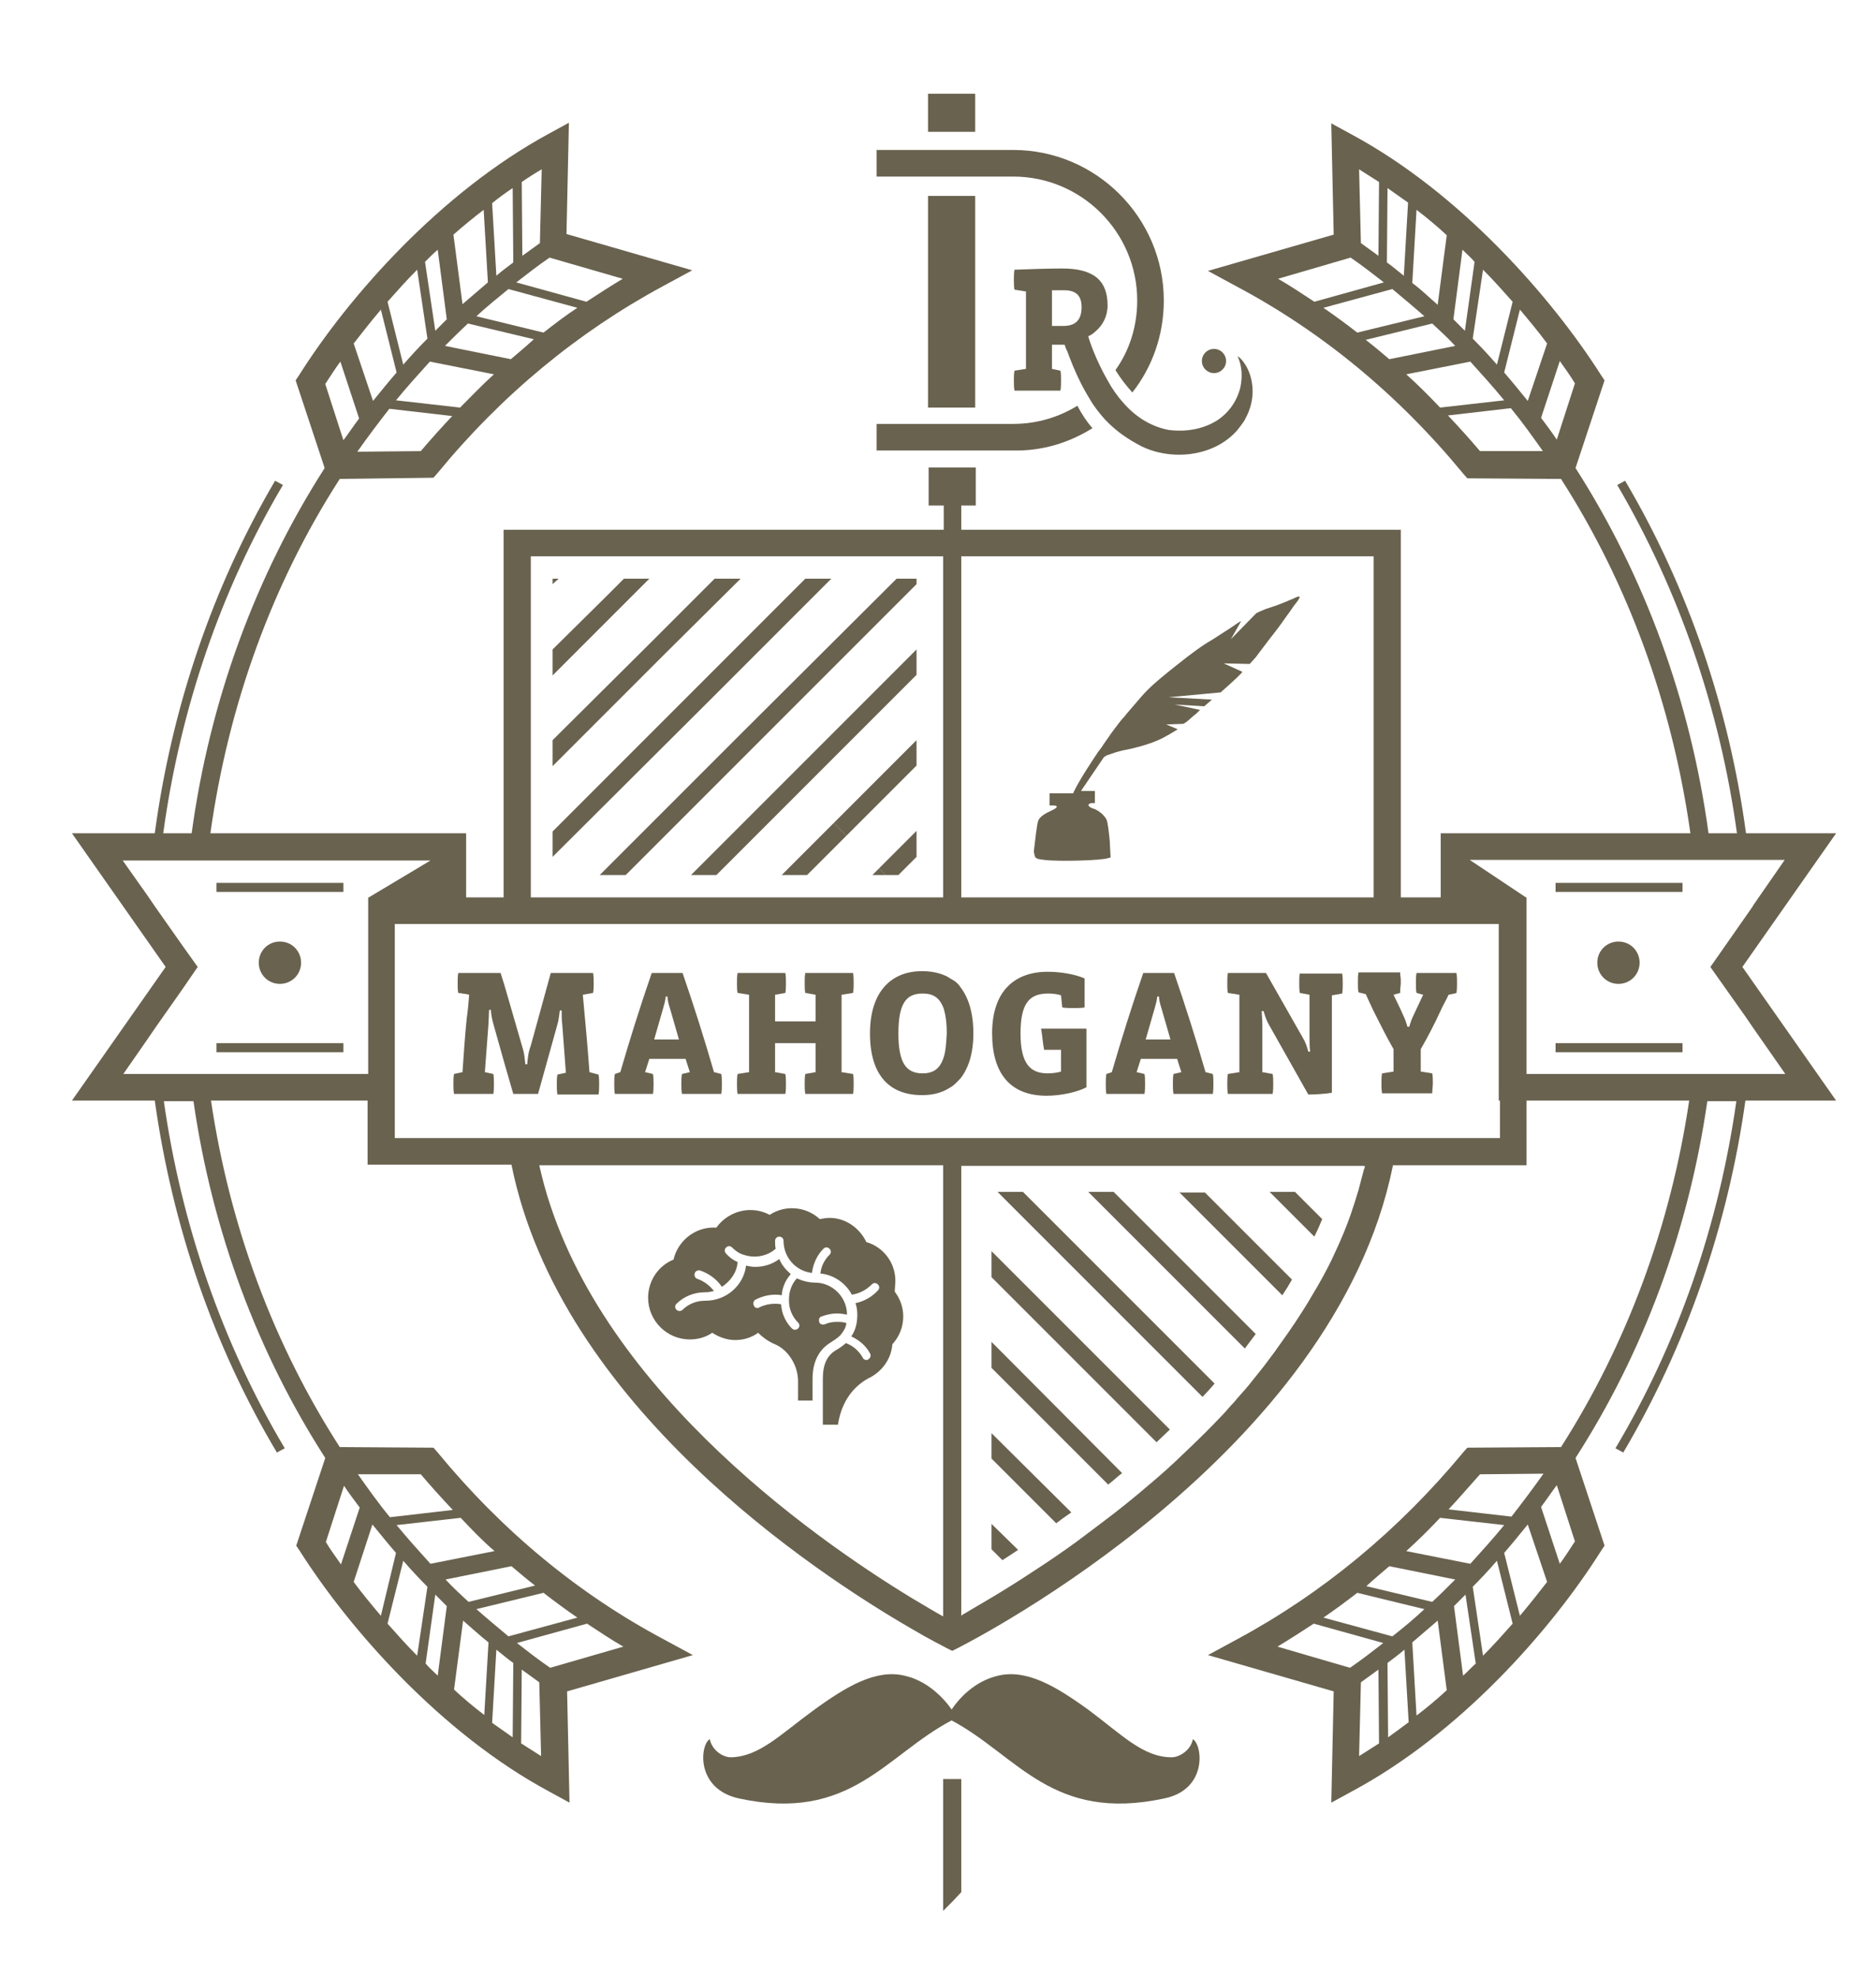 <?xml version="1.0" encoding="utf-8"?>
<!-- Generator: Adobe Illustrator 19.1.0, SVG Export Plug-In . SVG Version: 6.00 Build 0)  -->
<!DOCTYPE svg PUBLIC "-//W3C//DTD SVG 1.1//EN" "http://www.w3.org/Graphics/SVG/1.1/DTD/svg11.dtd">
<svg version="1.1" id="Layer_1" xmlns="http://www.w3.org/2000/svg" xmlns:xlink="http://www.w3.org/1999/xlink" x="0px" y="0px"
	 viewBox="0 0 310.3 326.9" style="enable-background:new 0 0 310.3 326.9;" xml:space="preserve">
<style type="text/css">
	.st0{fill:#69624F;}
</style>
<path class="st0" d="M148.1,211.8c0-3-2-5.6-4.8-6.4c-1.1-2.3-3.4-4-6.1-4c-0.5,0-1.1,0.1-1.6,0.2c-1.2-1.1-2.8-1.8-4.6-1.8
	c-1.4,0-2.6,0.4-3.7,1.1c-0.9-0.5-2-0.8-3.2-0.8c-2.3,0-4.4,1.2-5.6,2.9c-0.2,0-0.3,0-0.5,0c-3.2,0-5.9,2.3-6.6,5.3
	c-2.5,1-4.2,3.5-4.2,6.3c0,3.8,3.1,6.9,6.9,6.9c1.4,0,2.7-0.4,3.7-1.1c1.1,0.7,2.4,1.2,3.8,1.2c1.4,0,2.7-0.4,3.8-1.2
	c0.8,0.8,1.8,1.5,2.8,1.9c2.1,0.9,3.8,3.4,3.8,6.1v3.2h2.4v-3.6c0-2.7,1-4.8,3-6c0.6-0.4,1.1-0.7,1.5-1.1c0,0,0.1-0.1,0.1-0.1
	c0.5-0.6,0.9-1.2,1-2c-0.5-0.2-1-0.2-1.6-0.2c-0.7,0-1.3,0.1-2,0.4c-0.4,0.1-0.8,0-0.9-0.4c-0.1-0.4,0-0.8,0.4-0.9
	c0.8-0.3,1.7-0.5,2.5-0.5c0.6,0,1.2,0.1,1.7,0.2c0-2.9-2.4-5.3-5.3-5.3c0,0,0,0,0,0c0,0,0,0,0,0c-1.1,0-2.1-0.3-3-0.7
	c-0.9,1-1.3,2.2-1.3,3.5c0,0,0,0.1,0,0.1c0,0,0,0,0,0.1c0,1.3,0.5,2.6,1.5,3.6h0c0.3,0.3,0.3,0.7,0,1c-0.1,0.1-0.3,0.2-0.5,0.2
	c-0.2,0-0.4-0.1-0.5-0.2c-1.1-1.1-1.7-2.5-1.8-4c-0.4-0.1-0.7-0.1-1.1-0.1c-0.8,0-1.7,0.2-2.5,0.6c-0.1,0.1-0.2,0.1-0.3,0.1
	c-0.3,0-0.5-0.1-0.6-0.4c-0.2-0.3-0.1-0.8,0.3-1c1-0.5,2.1-0.8,3.2-0.8c0.4,0,0.7,0,1.1,0.1c0.1-1.3,0.6-2.5,1.5-3.5
	c-0.8-0.7-1.5-1.5-1.9-2.5c-1.2,0.9-2.6,1.3-4,1.3c-0.5,0-1-0.1-1.5-0.2c-0.4,3.3-3.3,5.8-6.7,5.8h0l0,0h-0.1
	c-1.5,0-2.8,0.6-3.7,1.5c-0.1,0.1-0.3,0.2-0.5,0.2c-0.2,0-0.4-0.1-0.5-0.2c-0.3-0.3-0.3-0.7,0-1c1.2-1.2,2.9-1.9,4.7-1.9h0.1
	c0,0,0,0,0,0c0.5,0,0.9-0.1,1.4-0.2c-0.7-0.9-1.6-1.6-2.7-2c-0.4-0.1-0.6-0.5-0.5-0.9c0.1-0.4,0.5-0.6,0.9-0.5
	c1.5,0.5,2.8,1.5,3.6,2.7c1.4-0.9,2.5-2.4,2.6-4.1c-0.7-0.3-1.4-0.8-1.9-1.4c-0.3-0.3-0.3-0.7,0-1c0.3-0.3,0.7-0.3,1,0
	c0.6,0.6,1.2,1,1.9,1.2c0,0,0,0,0,0c0.6,0.2,1.2,0.3,1.8,0.3c1.2,0,2.5-0.4,3.5-1.3c-0.1-0.4-0.1-0.9-0.1-1.3c0-0.4,0.3-0.7,0.7-0.7
	c0.4,0,0.7,0.3,0.7,0.7c0,2.7,2,5,4.7,5.3c0.2-1.6,0.9-3,1.9-4c0.3-0.3,0.7-0.3,1,0c0.3,0.3,0.3,0.7,0,1c-0.8,0.8-1.4,1.9-1.5,3.1
	c2.2,0.2,4.2,1.6,5.2,3.5c1.3-0.2,2.4-0.8,3.3-1.7c0.3-0.3,0.7-0.3,1,0c0.3,0.3,0.3,0.7,0,1c-1,1.1-2.3,1.8-3.7,2.1
	c0.2,0.6,0.3,1.2,0.3,1.9c0,0,0,0,0,0c0,1.4-0.3,2.6-1,3.6c1.3,0.6,2.4,1.5,3.1,2.8h0c0.2,0.3,0.1,0.8-0.3,1
	c-0.1,0.1-0.2,0.1-0.3,0.1c-0.2,0-0.5-0.1-0.6-0.4c-0.7-1.2-1.7-2-2.8-2.4c-0.4,0.4-1,0.8-1.5,1.1c-1.6,0.9-2.3,2.4-2.3,4.8v7.6h2.5
	c0.5-3.3,2.1-6,4.9-7.6v0c2.2-1,3.9-3.1,4.1-5.7c1.1-1.2,1.8-2.8,1.8-4.6c0-1.5-0.5-2.9-1.4-4.1C148,213,148.1,212.4,148.1,211.8z"
	/>
<path class="st0" d="M172.7,142.2c2.4,0.3,9.6,0.1,10.6-0.3l0.4-0.1l-0.1-1.8c0-1-0.2-2.4-0.3-3.2c-0.2-1.4-0.3-1.4-0.9-2.1
	c-0.4-0.4-0.9-0.7-1.3-0.9c-0.4-0.1-0.8-0.3-0.9-0.4c-0.3-0.3-0.2-0.5,0.4-0.6l0.5,0v-1v-1l-2,0h-0.3l3.8-5.6l0.5-0.3l0.9-0.3
	c0.5-0.2,1.3-0.4,1.7-0.5c2.7-0.5,5.2-1.3,6.7-2.1c1.3-0.7,2.1-1.2,2.4-1.4l-1.9-0.8l2.8-0.1c0.5-0.2,1-0.7,1.8-1.4
	c0.3-0.2,0.6-0.5,1-0.9l-4.2-0.9l4.9,0.3c0.3-0.3,0.6-0.5,0.8-0.7c0.2-0.2,0.3-0.3,0.5-0.4l-7.2-0.4l8.6-0.8
	c2.4-2.1,3.5-3.2,3.6-3.4l-3.1-1.4l4.3,0.1c0.4-0.4,0.7-0.8,1-1.1c1-1.3,1.4-1.9,3.2-4.2c0.8-1,1.6-2.2,1.9-2.6
	c0.3-0.4,0.8-1.1,1.2-1.7c1.3-1.6,1.3-1.9-0.1-1.2c-1.2,0.5-2.3,1-3.9,1.5c-0.7,0.2-1.6,0.6-2.2,0.9l-4.2,4.3l1.7-3
	c-0.4,0.2-1,0.6-1.7,1.1c-1.1,0.7-2.5,1.6-3.1,2c-1.6,0.9-3.5,2.3-6,4.3c-3.9,3.1-4.8,4-6.4,5.9c-1.3,1.5-1.3,1.5-1.8,2.1
	c-0.2,0.3-0.5,0.6-0.6,0.7c-0.1,0.1-0.4,0.5-0.8,1c-0.3,0.4-1,1.3-1.4,1.9c-0.4,0.6-1,1.4-1.3,1.9c-0.3,0.4-0.7,0.9-0.8,1.1
	c0,0-3,4.4-3.9,6.5h-2l-1.9,0v1v1l0.6,0c0.4,0,0.6,0.1,0.6,0.2c0,0.1-0.1,0.3-1,0.7c-1.3,0.6-1.9,1.1-2.1,1.7
	c-0.2,0.6-0.5,3.3-0.7,5C171.2,142,171.2,142,172.7,142.2z"/>
<path class="st0" d="M180,197.1l25.9,25.9c0.6-0.8,1.2-1.6,1.8-2.4l-23.5-23.5H180z"/>
<path class="st0" d="M210,197.1l7.4,7.4c0.5-1,0.9-1.9,1.3-2.9l-4.5-4.5H210z"/>
<path class="st0" d="M195,197.1l17.1,17.1c0.6-0.9,1.1-1.7,1.6-2.6l-14.4-14.4H195z"/>
<path class="st0" d="M164,241.2l10.7,10.7c0.8-0.6,1.6-1.2,2.5-1.8L164,237V241.2z"/>
<path class="st0" d="M164,211.2l27.3,27.3c0.7-0.7,1.5-1.4,2.2-2.1L164,206.9V211.2z"/>
<path class="st0" d="M164,256.2l1.8,1.8c0.8-0.5,1.7-1.1,2.6-1.7L164,252V256.2z"/>
<path class="st0" d="M164,226.2l19.3,19.3c0.8-0.6,1.5-1.3,2.3-1.9L164,221.9V226.2z"/>
<path class="st0" d="M165,197.1l33.9,33.9c0.7-0.7,1.4-1.5,2-2.2l-31.7-31.7H165z"/>
<polygon class="st0" points="117.5,115.7 117.5,115.7 137.5,95.7 133.2,95.7 115.3,113.6 115.3,113.6 115.3,113.6 91.4,137.5 
	91.4,141.7 117.5,115.7 "/>
<polygon class="st0" points="102.4,100.7 107.4,95.7 103.2,95.7 100.3,98.6 100.3,98.6 91.4,107.4 91.4,111.7 102.4,100.7 "/>
<polygon class="st0" points="146.5,144.7 148.6,144.7 151.6,141.7 151.6,137.4 145.4,143.6 "/>
<polygon class="st0" points="140,138.2 151.6,126.6 151.6,122.4 137.9,136.1 "/>
<polygon class="st0" points="130.4,128.6 130.4,128.6 114.3,144.7 118.5,144.7 132.5,130.7 132.5,130.7 132.5,130.7 151.6,111.6 
	151.6,107.4 130.4,128.6 "/>
<polygon class="st0" points="122.8,121.1 99.2,144.7 103.5,144.7 125,123.2 151.6,96.6 151.6,95.7 148.3,95.7 122.8,121.1 "/>
<polygon class="st0" points="109.9,108.2 122.5,95.7 118.2,95.7 107.8,106.1 107.8,106.1 91.4,122.4 91.4,126.7 109.9,108.2 "/>
<polygon class="st0" points="91.4,95.7 91.4,96.6 92.4,95.7 "/>
<polygon class="st0" points="144.3,144.7 146.5,144.7 145.4,143.6 "/>
<polygon class="st0" points="129.3,144.7 133.5,144.7 140,138.2 137.9,136.1 "/>
<polygon class="st0" points="156,294.2 156,316 157.5,314.5 159,312.9 159,294.2 157.5,294.2 "/>
<rect x="153.5" y="32.4" class="st0" width="7.8" height="35"/>
<path class="st0" d="M188.1,49.7c0,4.3-1.3,8.3-3.6,11.5c0.8,1.3,1.7,2.5,2.8,3.7c3.3-4.2,5.2-9.5,5.2-15.2
	c0-13.7-11.2-24.9-24.9-24.9h-22.6v4.4h22.6C178.9,29.2,188.1,38.4,188.1,49.7z"/>
<path class="st0" d="M180.7,70.8c-0.9-1-1.7-2.2-2.5-3.7c-3.1,1.9-6.7,3-10.6,3h-22.6v4.4h22.6C172.4,74.6,176.9,73.2,180.7,70.8z"
	/>
<path class="st0" d="M197.3,287.6c-0.3,1.8-2.2,3-3.5,3c-4.7,0-8.2-3.7-13.7-7.8c-5.5-4-10.3-6.8-15-5.7c-3.9,0.9-6.5,3.8-7.7,5.6
	c-0.6-0.9-1.7-2.2-3.1-3.3c-1-0.8-2.2-1.5-3.6-2c-0.4-0.1-0.7-0.2-1.1-0.3c-4.7-1.1-9.5,1.7-15,5.7c-5.5,4-9,7.7-13.7,7.8
	c-1.3,0-3.1-1.1-3.5-3c-1.6,0.9-2.4,8.2,4.8,9.8c18.5,4,24.2-7.1,35.2-12.9c10.9,5.8,16.6,16.9,35.2,12.9
	C199.8,295.9,198.9,288.5,197.3,287.6z"/>
<path class="st0" d="M185.8,66.6c-1-1.1-1.9-2.4-2.6-3.7c-1.9-3.3-3-6.5-3.2-7.3l0,0c0.5-0.2,0.9-0.5,1.2-0.8c1.2-1,2-2.5,2-4.3
	c0-4.2-2.4-6.1-7.5-6.1c-2.2,0-5.2,0.1-7.9,0.2c-0.1,0.5-0.1,1.2-0.1,1.7c0,0.5,0,1.2,0.1,1.6l1.9,0.3V61l-1.9,0.3
	c-0.1,0.5-0.1,1.1-0.1,1.6c0,0.5,0,1.2,0.1,1.7h7.6c0.1-0.5,0.1-1.2,0.1-1.7c0-0.5,0-1.2-0.1-1.6L174,61v-4h2l0.1,0
	c0.1,0.3,0.2,0.7,0.4,1c1.2,3.3,2.4,5.8,3.7,7.9c0.8,1.4,1.7,2.5,2.6,3.5c1.8,1.9,3.7,3.2,6,4.4c4.9,2.4,11.9,1.8,15.8-2.6
	c0.4-0.5,0.8-1,1.2-1.6c0.3-0.6,0.6-1.1,0.8-1.7c1.1-2.9,0.5-5.7-0.5-7.4c-0.4-0.7-0.9-1.3-1.4-1.6c0.6,1.3,0.8,2.8,0.6,4.3
	c0,0.2-0.1,0.5-0.1,0.7c-0.5,2.2-1.8,4.3-4,5.7c-2,1.2-4.6,1.9-7.9,1.5C190.2,70.5,187.7,68.8,185.8,66.6z M174,53.8V48
	c0.6,0,1.5,0,2,0c1.9,0,2.9,0.8,2.9,2.8c0,2.2-1.1,3.1-3,3.1H174z"/>
<circle class="st0" cx="200.8" cy="59.7" r="2"/>
<rect x="153.5" y="15.5" class="st0" width="7.8" height="6.3"/>
<path class="st0" d="M303.7,137.8h-14.9c-2.8-20.7-9.6-40.7-20-58.3l-1.3,0.7c10.2,17.4,17,37.1,19.8,57.6h-4.7
	c-3-22-10.6-42.6-22-60.4l4.8-14.5l-0.6-0.9c-8.2-12.9-23.4-30.2-41.3-39.8l-3.3-1.8l0.4,18.4l-20.8,6l4.8,2.6
	c14.1,7.5,26.7,17.9,37.4,30.9l0.7,0.8l15.5,0.1c11.1,17.3,18.4,37.3,21.4,58.6h-41.3v10.6h-6.6V87.6h-68.3H159v-3.7v-0.3h2.4v-6.3
	h-7.8v6.3h2.5v0.3v3.7H83.3v60.8h-3.7h-2.5v-10.6H34.8c3-21.4,10.3-41.4,21.4-58.6L71.7,79l0.7-0.8C83,65.3,95.6,54.9,109.7,47.3
	l4.8-2.6l-20.8-6l0.4-18.4l-3.3,1.8C72.9,31.8,57.7,49,49.5,62l-0.6,0.9l4.8,14.5c-11.4,17.8-19,38.4-22,60.4h-4.7
	c2.8-20.5,9.5-40.2,19.8-57.6l-1.3-0.7C35.2,97,28.4,117,25.6,137.8H11.9l15.5,22.1L11.9,182h13.7c2.9,20.7,9.7,40.6,20.2,58.2
	l1.3-0.7c-10.3-17.3-17.1-37-20-57.4H32c3.1,21.5,10.6,41.6,21.8,59l-4.8,14.5l0.6,0.9c8.2,12.9,23.4,30.2,41.3,39.8l3.3,1.8
	l-0.4-18.4l20.8-6l-4.8-2.6c-14.1-7.5-26.7-17.9-37.4-30.9l-0.7-0.8l-15.5-0.1C45.3,222.4,38,202.9,34.9,182h25.9v10.6h23.8
	c8,39.8,50.4,67.6,66.1,76.7c3.2,1.9,5.3,2.9,5.8,3.2l1,0.5l1-0.5c2.7-1.4,62.3-31.9,71.9-79.8h5.2h16.9V182h26.9
	c-3.1,20.9-10.4,40.4-21.2,57.3l-15.5,0.1l-0.7,0.8c-10.7,12.9-23.3,23.3-37.4,30.9l-4.8,2.6l20.8,6l-0.4,18.4l3.3-1.8
	c18-9.6,33.1-26.8,41.3-39.8l0.6-0.9l-4.8-14.5c11.2-17.4,18.7-37.5,21.8-59h4.8c-2.9,20.5-9.7,40.1-20,57.4l1.3,0.7
	c10.4-17.6,17.3-37.5,20.2-58.2h15l-15.5-22.1L303.7,137.8z M257.5,72.7c-0.8-1.2-1.7-2.4-2.6-3.6l3.1-9.4c0.9,1.3,1.8,2.5,2.5,3.7
	L257.5,72.7z M252.7,66.3c-1.3-1.6-2.6-3.2-3.9-4.7l2.6-10.4c1.6,1.9,3.1,3.7,4.5,5.6L252.7,66.3z M250.2,49.9l-2.6,10.4
	c-1.3-1.5-2.6-2.9-4-4.3l1.7-11.4C247,46.3,248.6,48.1,250.2,49.9z M242.3,54.7c-0.6-0.6-1.3-1.3-1.9-1.9l0,0l1.5-11.5
	c0.7,0.7,1.4,1.3,2,2L242.3,54.7z M237.8,50.4c-1.4-1.2-2.7-2.5-4.2-3.6l0.7-12.1c1.7,1.3,3.4,2.7,5,4.2L237.8,50.4z M232.2,45.6
	c-0.9-0.7-1.8-1.5-2.8-2.2l0.1-12.3c1.1,0.8,2.3,1.6,3.4,2.4L232.2,45.6z M228.1,30.1L228,42.3c-1-0.7-1.9-1.4-2.9-2.1L224.8,28
	C225.9,28.7,227,29.4,228.1,30.1z M223.4,42.6c1.9,1.3,3.7,2.7,5.5,4.1l-11.5,3.2c-2-1.3-3.9-2.6-6-3.8L223.4,42.6z M230.3,47.8
	c1.8,1.5,3.6,3,5.3,4.5L224.5,55c-1.8-1.4-3.7-2.8-5.6-4.1L230.3,47.8z M236.9,53.5c1.3,1.2,2.6,2.4,3.8,3.7l-10.9,2.2
	c-1.3-1.1-2.6-2.2-3.9-3.2L236.9,53.5z M232.6,61.9l10.6-2.1c1.9,2.1,3.8,4.2,5.6,6.4l-10.6,1.2C236.4,65.5,234.5,63.6,232.6,61.9z
	 M244.8,74.6c-1.7-2-3.5-4-5.3-5.9l10.4-1.2c1.9,2.3,3.6,4.7,5.3,7.1L244.8,74.6z M69.6,74.6l-10.5,0.1c1.7-2.4,3.5-4.8,5.3-7.1
	l10.4,1.2C73.1,70.6,71.3,72.6,69.6,74.6z M76.1,67.4l-10.6-1.2c1.8-2.2,3.7-4.3,5.6-6.4l10.6,2.1C79.8,63.6,78,65.5,76.1,67.4z
	 M84.5,59.4l-10.9-2.2c1.3-1.3,2.5-2.5,3.8-3.7l10.9,2.6C87.1,57.2,85.8,58.3,84.5,59.4z M89.9,55l-11.1-2.7c1.7-1.6,3.5-3,5.3-4.5
	l11.4,3.1C93.5,52.2,91.7,53.6,89.9,55z M103,46.1c-2,1.2-4,2.5-6,3.8l-11.6-3.2c1.8-1.4,3.6-2.8,5.5-4.1L103,46.1z M89.6,28
	l-0.3,12.2c-1,0.7-1.9,1.4-2.9,2.1l-0.1-12.2C87.3,29.4,88.4,28.7,89.6,28z M84.8,31.1l0.1,12.3c-0.9,0.7-1.9,1.4-2.8,2.2l-0.7-12
	C82.5,32.7,83.6,31.9,84.8,31.1z M80,34.7l0.7,12c-1.4,1.2-2.8,2.4-4.2,3.6L75,38.8C76.6,37.4,78.3,36,80,34.7z M72.4,41.3l1.5,11.5
	l0,0c-0.6,0.6-1.3,1.3-1.9,1.9l-1.7-11.4C71,42.6,71.7,41.9,72.4,41.3z M69,44.6L70.7,56c-1.4,1.4-2.7,2.8-4,4.3l-2.6-10.4
	C65.7,48.1,67.3,46.3,69,44.6z M63,51.2l2.6,10.4c-1.3,1.5-2.6,3.1-3.9,4.7l-3.2-9.5C59.9,55,61.4,53.1,63,51.2z M53.8,63.5
	c0.8-1.2,1.6-2.5,2.5-3.7l3.1,9.4c-0.9,1.2-1.7,2.4-2.6,3.6L53.8,63.5z M56.9,245.7c0.8,1.2,1.7,2.4,2.6,3.6l-3.1,9.4
	c-0.9-1.3-1.8-2.5-2.5-3.7L56.9,245.7z M61.6,252.1c1.3,1.6,2.6,3.2,3.9,4.7L63,267.2c-1.6-1.9-3.1-3.7-4.5-5.6L61.6,252.1z
	 M64.1,268.5l2.6-10.4c1.3,1.5,2.6,2.9,4,4.3L69,273.8C67.3,272.1,65.7,270.3,64.1,268.5z M72,263.7c0.6,0.6,1.3,1.3,1.9,1.9l0,0
	l-1.5,11.5c-0.7-0.7-1.4-1.3-2-2L72,263.7z M76.6,268c1.4,1.2,2.8,2.5,4.2,3.6l-0.7,12c-1.7-1.3-3.4-2.7-5-4.2L76.6,268z
	 M82.1,272.8c0.9,0.7,1.8,1.5,2.8,2.2l-0.1,12.3c-1.1-0.8-2.3-1.6-3.4-2.4L82.1,272.8z M86.2,288.3l0.1-12.2c1,0.7,1.9,1.4,2.9,2.1
	l0.3,12.2C88.4,289.7,87.3,289,86.2,288.3z M91,275.8c-1.9-1.3-3.7-2.7-5.5-4.1l11.6-3.2c2,1.3,3.9,2.6,6,3.8L91,275.8z M84.1,270.6
	c-1.8-1.5-3.6-3-5.3-4.5l11.1-2.7c1.8,1.4,3.7,2.8,5.6,4.1L84.1,270.6z M77.5,264.9c-1.3-1.2-2.6-2.4-3.8-3.7l10.9-2.2
	c1.3,1.1,2.6,2.2,3.9,3.2L77.5,264.9z M81.8,256.5l-10.6,2.1c-1.9-2.1-3.8-4.2-5.6-6.4l10.6-1.2C78,252.9,79.8,254.8,81.8,256.5z
	 M69.6,243.8c1.7,2,3.5,4,5.3,5.9l-10.4,1.2c-1.9-2.3-3.6-4.7-5.3-7.1L69.6,243.8z M244.8,243.8l10.5-0.1c-1.7,2.4-3.5,4.8-5.3,7.1
	l-10.4-1.2C241.3,247.8,243,245.8,244.8,243.8z M238.2,251l10.6,1.2c-1.8,2.2-3.7,4.3-5.6,6.4l-10.6-2.1
	C234.5,254.8,236.4,252.9,238.2,251z M229.8,259l10.9,2.2c-1.3,1.3-2.5,2.5-3.8,3.7l-10.9-2.6C227.2,261.2,228.5,260.1,229.8,259z
	 M224.5,263.4l11.1,2.7c-1.7,1.6-3.5,3.1-5.3,4.5l-11.4-3.1C220.8,266.2,222.7,264.8,224.5,263.4z M211.3,272.3c2-1.2,4-2.5,6-3.8
	l11.5,3.2c-1.8,1.4-3.6,2.8-5.5,4.1L211.3,272.3z M224.8,290.4l0.3-12.2c1-0.7,1.9-1.4,2.9-2.1l0.1,12.2
	C227,289,225.9,289.7,224.8,290.4z M229.6,287.3l-0.1-12.3c0.9-0.7,1.9-1.4,2.8-2.2l0.7,12C231.8,285.7,230.7,286.5,229.6,287.3z
	 M234.3,283.7l-0.7-12.1c1.4-1.2,2.8-2.4,4.2-3.6l1.5,11.5C237.7,281,236,282.4,234.3,283.7z M242,277.1l-1.5-11.5l0,0
	c0.6-0.6,1.3-1.3,1.9-1.9l1.7,11.4C243.3,275.8,242.7,276.5,242,277.1z M245.3,273.8l-1.7-11.4c1.4-1.4,2.7-2.8,4-4.3l2.6,10.4
	C248.6,270.3,247,272.1,245.3,273.8z M251.4,267.2l-2.6-10.4c1.3-1.5,2.6-3.1,3.9-4.7l3.2,9.5C254.5,263.4,253,265.3,251.4,267.2z
	 M260.5,254.9c-0.8,1.2-1.6,2.5-2.5,3.7l-3.1-9.4c0.9-1.2,1.7-2.4,2.6-3.6L260.5,254.9z M289.2,177.6h-1.5H283h-3h-27.5v-29.1l0,0
	l0,0v-0.1h-0.1l-9.3-6.2h37h3h4.7h1.5h5.9l-5.2,7.5l-0.1,0.2l-5.8,8.3l-0.7,1l-0.5,0.7l1.2,1.7l4.6,6.5l1.3,1.9l5.3,7.6H289.2z
	 M248.1,182v6.2h-11.5h-5.5h-4.5H159h-1.5H156h-5.3H88.4h-4.5H65.3V182v-2.2v-2.2v-24.8h7.4h2.2h2.2h2.5h3.7h4.4H156h1.5h1.5h4.4
	h63.8h4.4h6.6h2.2h2.2h5.3v24.8v2.2V182z M225.6,193.4c-0.3,1.1-0.6,2.3-0.9,3.4c-0.8,2.7-1.7,5.4-2.8,7.9c-0.4,1-0.9,2-1.3,2.9
	c-1.1,2.4-2.4,4.7-3.8,7c-0.5,0.9-1.1,1.8-1.6,2.6c-1.4,2.2-2.9,4.3-4.4,6.4c-0.6,0.8-1.2,1.6-1.8,2.4c-0.8,1-1.6,2-2.4,3
	c-0.8,1-1.7,1.9-2.5,2.9c-0.7,0.7-1.3,1.5-2,2.2c-1.8,1.9-3.6,3.7-5.4,5.4c-0.7,0.7-1.5,1.4-2.2,2.1c-1.9,1.8-3.8,3.4-5.7,5
	c-0.8,0.7-1.6,1.3-2.3,1.9c-2.1,1.7-4.1,3.2-6.1,4.7c-0.8,0.6-1.6,1.2-2.4,1.8c-2.2,1.6-4.4,3.1-6.4,4.4c-0.9,0.6-1.7,1.1-2.6,1.7
	c-2.5,1.6-4.8,3-6.7,4.1c-1,0.6-1.9,1.1-2.7,1.6c-0.2,0.1-0.4,0.2-0.6,0.4v-1V262v-10.8v-4.2v-10.8v-4.2v-10.8v-4.2v-10.8v-4.2v-7.2
	v-2h1.5h0.5h0h3.8h5.4h0h5.4h4.2h10.8h4.2h10.8h4.2h10.8h4.2h0.9C225.8,192.9,225.7,193.2,225.6,193.4z M20.4,177.6l4.1-5.9l1.3-1.9
	l4.5-6.4l2.4-3.5l-0.5-0.7l-2-2.8l-4.5-6.4l-1.3-1.9l-4.1-5.8H25h1.5h4.7h3h37L61,148.4h-0.1v0.1l0,0h0v29.1H34.4h-3h-4.8h-1.5H20.4
	z M87.8,145.4v-4.2v-10.8v-4.2v-10.8v-4.2v-10.8v-4.2V92h4.1h1.9h2.3h10.8h4.2h10.8h4.2h10.8h4.2h10.8h4.1v0.2v10.8v4.2v5.4v5.4v4.2
	V133v4.2V148v0.4h-0.4h-5.5h0h-5.3h-4.2h-10.8h-4.2h-5.4h0h-5.4h-4.2H99.8h-4.2h-7.8V145.4z M163.4,92h63.8v56.4h-63.8H159V92H163.4
	z M89.2,192.7h61.5h5.3v74.6c-1.3-0.7-3.1-1.8-5.3-3.1C134.3,254.2,97,228.1,89.2,192.7z"/>
<path class="st0" d="M97.5,177.3c-0.3-4.2-0.7-8.5-1.1-12.8l1.7-0.3c0.1-0.5,0.1-1.1,0.1-1.6c0-0.5,0-1.2-0.1-1.7h-7l-3.3,12
	l-0.2,0.6c-0.2,0.6-0.3,1.5-0.4,2.5h-0.3c-0.1-0.9-0.2-1.9-0.4-2.5l-3.1-10.7l-0.6-1.9h-5.6h-1.4c-0.1,0.5-0.1,1.1-0.1,1.7
	c0,0.5,0,1.2,0.1,1.6l1.4,0.2l0.4,0.1c-0.1,1.3-0.2,2.6-0.4,3.9c-0.3,3-0.5,5.9-0.7,8.9l-1.4,0.3c-0.1,0.5-0.1,1.1-0.1,1.6
	c0,0.5,0,1.2,0.1,1.7h2.1h4.4c0.1-0.5,0.1-1.1,0.1-1.7c0-0.5,0-1.2-0.1-1.6l-1.4-0.3l0.6-8c0-0.5,0.1-1.8,0.1-2.3h0.3
	c0,0.6,0.2,1.6,0.4,2.3l1.8,6.4l1.5,5.2h3h1.1l3.2-11.5c0.2-0.6,0.3-1.6,0.4-2.3h0.3c0,0.5,0,1.7,0.1,2.3l0.6,8l-1.4,0.3
	c-0.1,0.5-0.1,1.1-0.1,1.6c0,0.5,0,1.2,0.1,1.7h6.8c0.1-0.5,0.1-1.1,0.1-1.7c0-0.5,0-1.2-0.1-1.6L97.5,177.3z"/>
<path class="st0" d="M118.1,177.3c-1.6-5.5-3.3-10.9-5.2-16.4h-5.1c-1.9,5.5-3.6,10.9-5.2,16.4l-0.9,0.3c-0.1,0.5-0.1,1.1-0.1,1.6
	c0,0.5,0,1.2,0.1,1.7h6.3c0.1-0.5,0.1-1.1,0.1-1.7c0-0.5,0-1.2-0.1-1.6l-1.3-0.3l0.7-2.2h6l0.7,2.2l-1.3,0.3
	c-0.1,0.5-0.1,1.1-0.1,1.6c0,0.5,0,1.2,0.1,1.7h6.5c0.1-0.5,0.1-1.1,0.1-1.7c0-0.5,0-1.2-0.1-1.6L118.1,177.3z M108.2,171.9l1.5-5.2
	c0.2-0.7,0.4-1.4,0.4-1.9h0.3c0,0.5,0.2,1.3,0.4,1.9l1.5,5.2H108.2z"/>
<path class="st0" d="M141.1,164.2c0.1-0.5,0.1-1.1,0.1-1.6c0-0.5,0-1.2-0.1-1.7h-7.9c-0.1,0.5-0.1,1.1-0.1,1.7c0,0.5,0,1.2,0.1,1.6
	l1.7,0.3v4.4h-6.7v-4.4l1.7-0.3c0.1-0.5,0.1-1.1,0.1-1.6c0-0.5,0-1.2-0.1-1.7h-7.9c-0.1,0.5-0.1,1.1-0.1,1.7c0,0.5,0,1.2,0.1,1.6
	l1.9,0.3v12.8l-1.9,0.3c-0.1,0.5-0.1,1.1-0.1,1.6c0,0.5,0,1.2,0.1,1.7h7.9c0.1-0.5,0.1-1.1,0.1-1.7c0-0.5,0-1.2-0.1-1.6l-1.7-0.3
	v-4.8h6.7v4.8l-1.7,0.3c-0.1,0.5-0.1,1.1-0.1,1.6c0,0.5,0,1.2,0.1,1.7h7.9c0.1-0.5,0.1-1.1,0.1-1.7c0-0.5,0-1.2-0.1-1.6l-1.9-0.3
	v-12.8L141.1,164.2z"/>
<path class="st0" d="M157.5,162c-0.5-0.3-0.9-0.6-1.5-0.8c-1-0.4-2.2-0.6-3.5-0.6c-5.1,0-8.6,3.4-8.6,10.3c0,7,3.3,10.2,8.6,10.2
	c1.3,0,2.4-0.2,3.4-0.6c0.5-0.2,1-0.5,1.5-0.8c0.6-0.4,1-0.9,1.5-1.4c1.3-1.7,2.1-4.1,2.1-7.4c0-3.4-0.8-5.9-2.1-7.6
	C158.6,162.8,158.1,162.3,157.5,162z M156,175.1c-0.6,1.7-1.7,2.4-3.4,2.4c-2.7,0-4-1.7-4-6.6c0-5,1.3-6.6,4-6.6
	c1.7,0,2.8,0.6,3.5,2.5c0.3,1,0.5,2.3,0.5,4.1C156.5,172.7,156.4,174.1,156,175.1z"/>
<path class="st0" d="M172.7,173.6h2.8v3.6c-0.6,0.2-1.5,0.3-2.2,0.3c-2.9,0-4.5-1.6-4.5-6.6c0-5.2,1.6-6.6,4.6-6.6
	c0.7,0,1.6,0.1,2.1,0.3l0.2,2c0.5,0.1,1.4,0.1,1.9,0.1c0.5,0,1.3,0,1.8-0.1v-4.8c-1.6-0.7-4-1.1-6.1-1.1c-5.4,0-9.2,3.1-9.2,10.2
	c0,6.6,3,10.3,9,10.3c2.4,0,5.1-0.6,6.6-1.4v-9.7h-7.5C172.4,171.2,172.5,172.6,172.7,173.6z"/>
<path class="st0" d="M199.4,177.3c-1.6-5.5-3.3-10.9-5.2-16.4h-5.1c-1.9,5.5-3.6,10.9-5.2,16.4l-0.9,0.3c-0.1,0.5-0.1,1.1-0.1,1.6
	c0,0.5,0,1.2,0.1,1.7h6.3c0.1-0.5,0.1-1.1,0.1-1.7c0-0.5,0-1.2-0.1-1.6l-1.3-0.3l0.7-2.2h6l0.7,2.2l-1.3,0.3
	c-0.1,0.5-0.1,1.1-0.1,1.6c0,0.5,0,1.2,0.1,1.7h6.5c0.1-0.5,0.1-1.1,0.1-1.7c0-0.5,0-1.2-0.1-1.6L199.4,177.3z M189.5,171.9l1.5-5.2
	c0.2-0.7,0.4-1.4,0.4-1.9h0.3c0,0.5,0.2,1.3,0.4,1.9l1.5,5.2H189.5z"/>
<path class="st0" d="M215,160.9c-0.1,0.5-0.1,1.1-0.1,1.7c0,0.5,0,1.2,0.1,1.6l1.6,0.3v7.1c0,0.7,0,1.6,0.1,2.3h-0.3
	c-0.2-0.8-0.5-1.6-0.8-2.1l-6.2-10.9h-6.3c-0.1,0.5-0.1,1.1-0.1,1.7c0,0.5,0,1.2,0.1,1.6l1.9,0.3v12.8l-1.9,0.3
	c-0.1,0.5-0.1,1.1-0.1,1.6c0,0.5,0,1.2,0.1,1.7h7.4c0.1-0.5,0.1-1.1,0.1-1.7c0-0.5,0-1.2-0.1-1.6l-1.7-0.3v-7.9
	c0-0.6-0.1-1.6-0.1-2.2h0.3c0.2,0.7,0.5,1.6,0.8,2.1l6.6,11.7c1.1,0,2.9-0.1,3.9-0.3v-16.1l1.7-0.3c0.1-0.5,0.1-1.1,0.1-1.6
	c0-0.5,0-1.2-0.1-1.7H215z"/>
<path class="st0" d="M240.5,160.9h-2.2h-4c-0.1,0.5-0.1,1.1-0.1,1.7c0,0.5,0,1.2,0.1,1.6l1.1,0.3l-1.6,3.4c-0.3,0.6-0.5,1.2-0.7,1.9
	h-0.3c-0.2-0.7-0.4-1.3-0.7-1.9l-0.4-0.9l-1.2-2.5l1.1-0.3c0-0.1,0-0.2,0-0.4c0-0.4,0.1-0.9,0.1-1.3c0-0.4,0-0.8-0.1-1.3
	c0-0.1,0-0.3,0-0.4h-4.4h-2.5c-0.1,0.5-0.1,1.1-0.1,1.7c0,0.5,0,1.2,0.1,1.6l1.2,0.3c0.4,0.9,0.8,1.7,1.2,2.6
	c1.1,2.2,2.2,4.4,3.4,6.5v3.7l-1.9,0.3c-0.1,0.5-0.1,1.1-0.1,1.6c0,0.5,0,1.2,0.1,1.7h3h5.3c0-0.5,0.1-1.1,0.1-1.7
	c0-0.5,0-1.2-0.1-1.6l-1.9-0.3v-3.7c1.2-2.1,2.3-4.2,3.3-6.4c0.4-0.9,0.9-1.7,1.3-2.6l1-0.2l0.3-0.1c0.1-0.5,0.1-1.1,0.1-1.6
	c0-0.5,0-1.2-0.1-1.7H240.5z"/>
<path class="st0" d="M42.8,159.2c0,1.9,1.5,3.5,3.5,3.5c1.9,0,3.5-1.5,3.5-3.5c0-1.9-1.5-3.5-3.5-3.5
	C44.3,155.7,42.8,157.3,42.8,159.2z"/>
<path class="st0" d="M271.2,159.2c0-1.9-1.5-3.5-3.5-3.5c-1.9,0-3.5,1.5-3.5,3.5c0,1.9,1.5,3.5,3.5,3.5
	C269.7,162.7,271.2,161.1,271.2,159.2z"/>
<rect x="35.8" y="146" class="st0" width="21" height="1.5"/>
<rect x="35.8" y="172.5" class="st0" width="21" height="1.5"/>
<rect x="257.3" y="146" class="st0" width="21" height="1.5"/>
<rect x="257.3" y="172.5" class="st0" width="21" height="1.5"/>
</svg>
